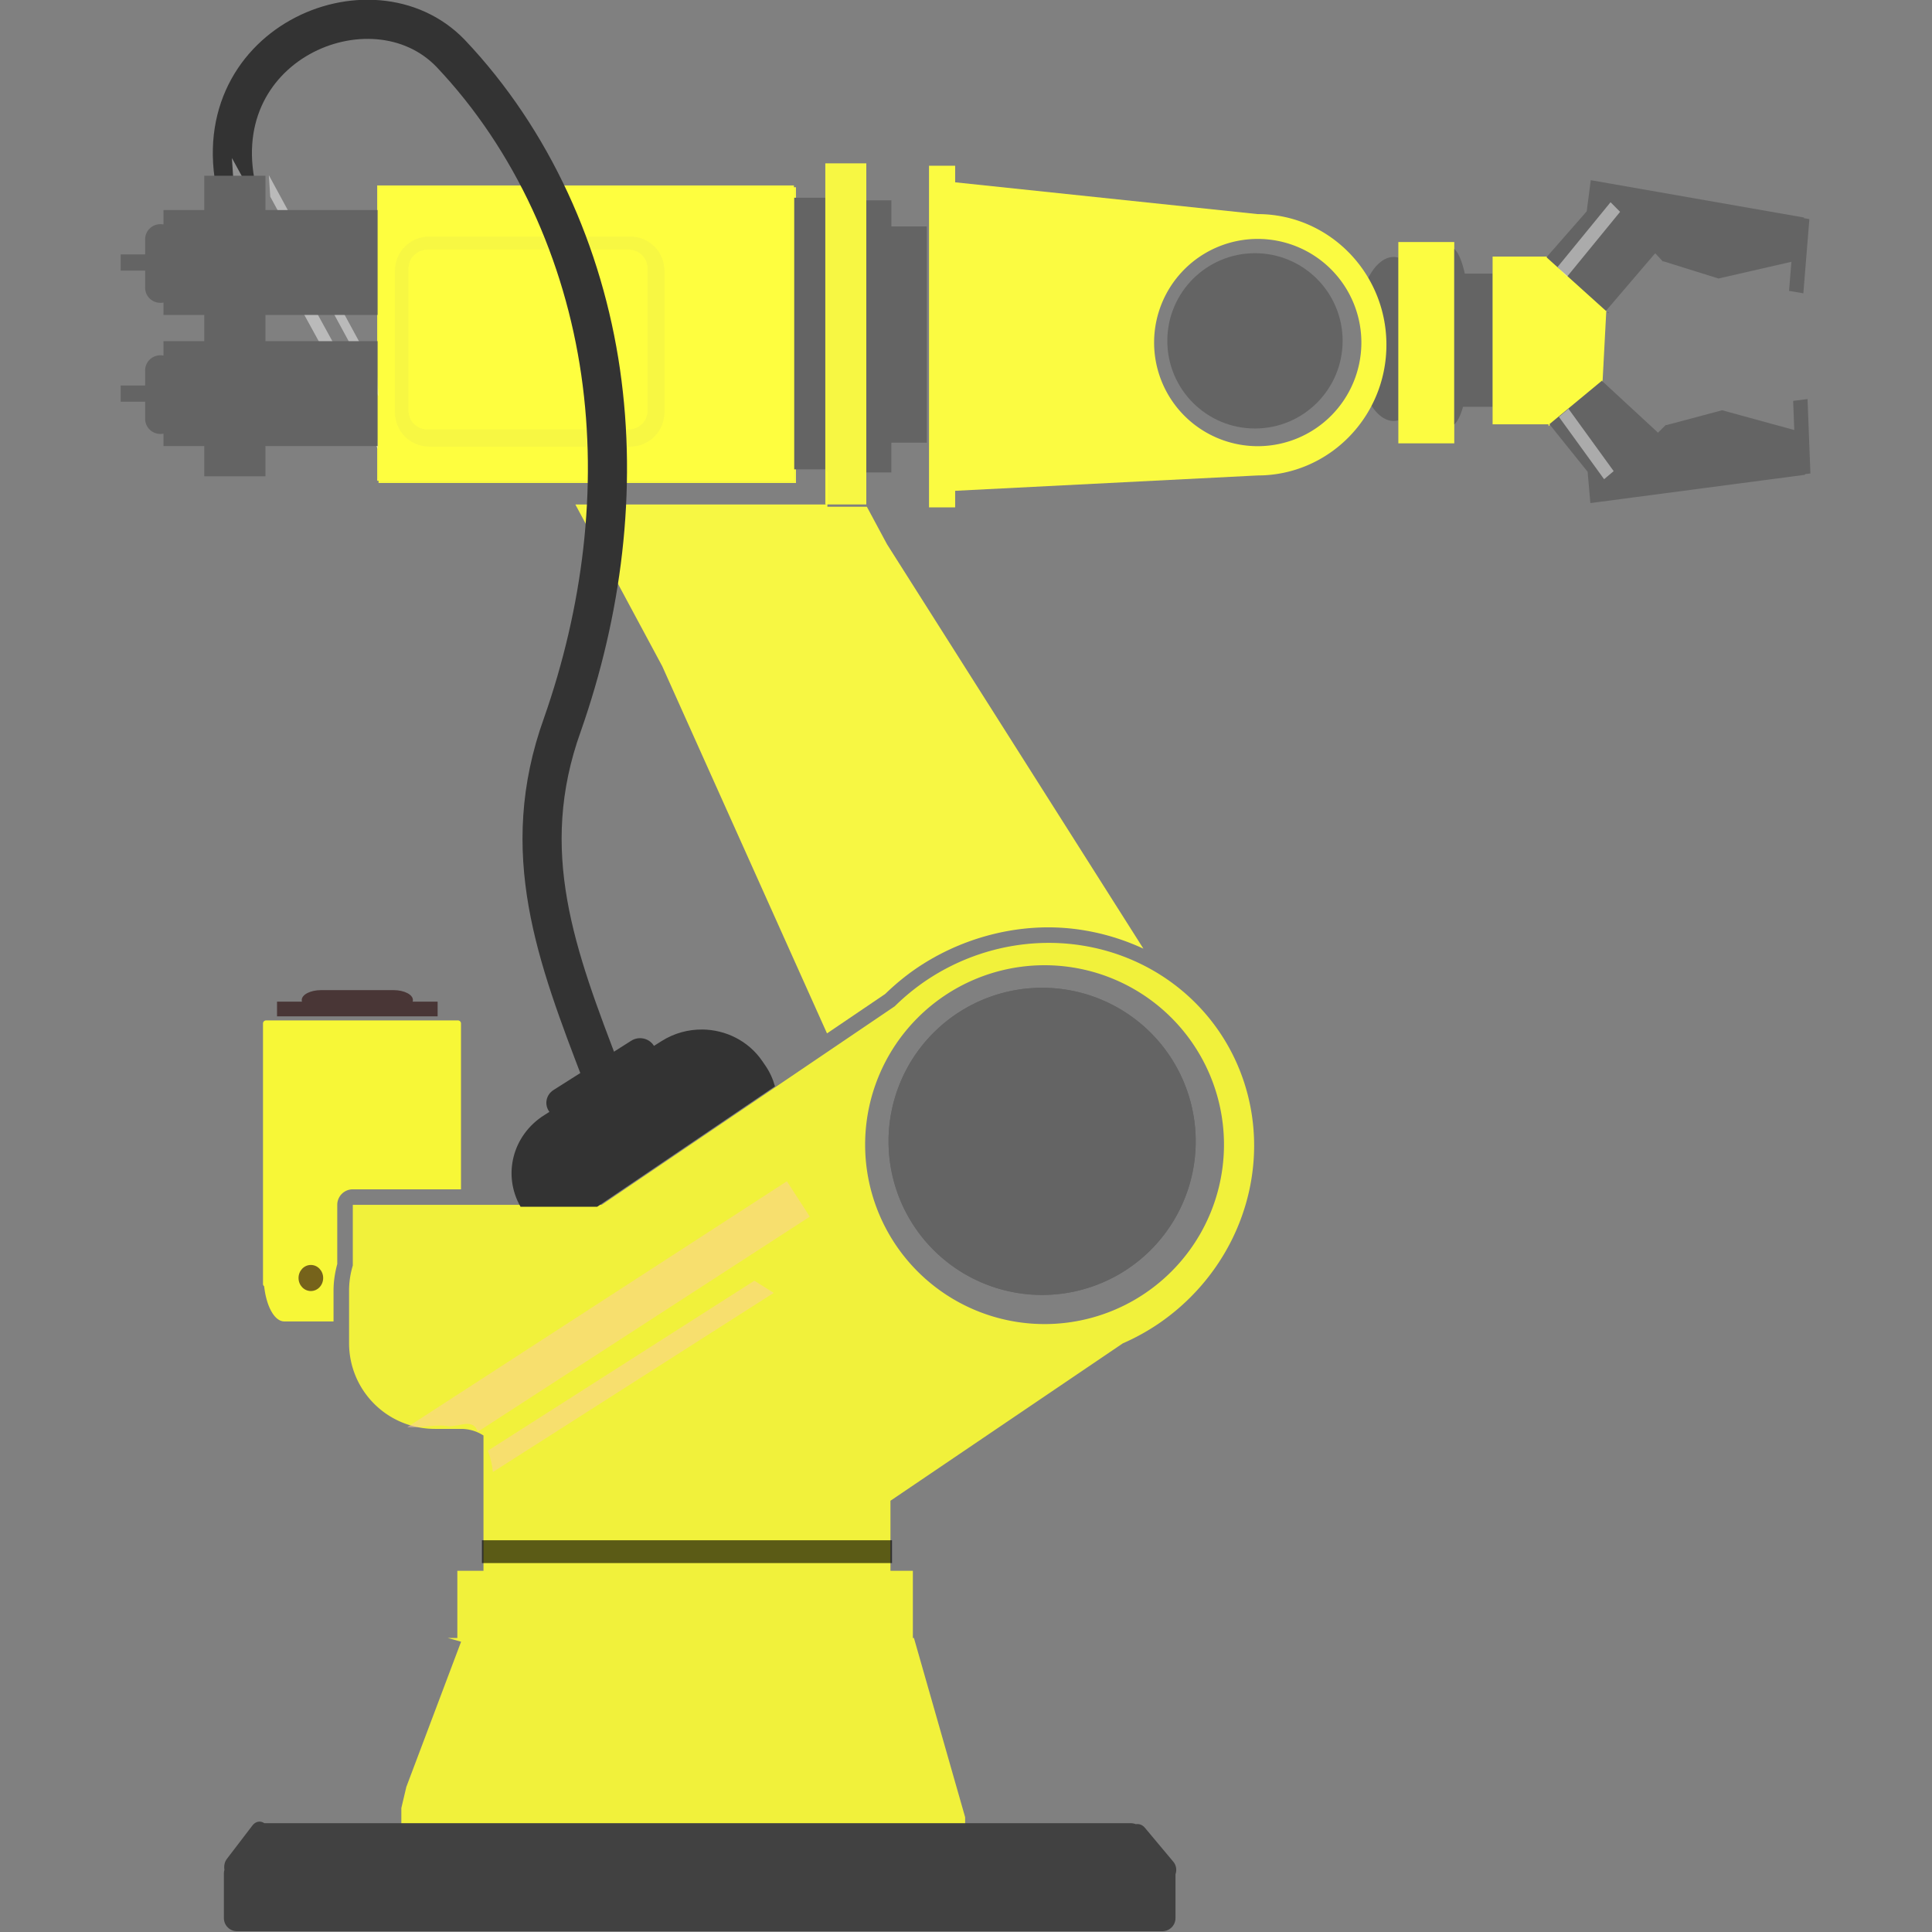 <?xml version="1.0" encoding="UTF-8" standalone="no"?>
<!-- Created with Inkscape (http://www.inkscape.org/) -->

<svg
   xmlns:dc="http://purl.org/dc/elements/1.1/"
   xmlns:cc="http://creativecommons.org/ns#"
   xmlns:rdf="http://www.w3.org/1999/02/22-rdf-syntax-ns#"
   xmlns:svg="http://www.w3.org/2000/svg"
   xmlns="http://www.w3.org/2000/svg"
   xmlns:xlink="http://www.w3.org/1999/xlink"
   xmlns:sodipodi="http://sodipodi.sourceforge.net/DTD/sodipodi-0.dtd"
   xmlns:inkscape="http://www.inkscape.org/namespaces/inkscape"
   width="256"
   height="256"
   viewBox="0 0 67.733 67.733"
   version="1.1"
   id="svg4149"
   inkscape:version="0.92.3 (2405546, 2018-03-11)"
   sodipodi:docname="roboarm.svg">
  <rect x="0" y="0" width="67.733" height="67.733" fill="#808080" stroke="none"/>
  <defs
     id="defs4143">
    <inkscape:path-effect
       effect="spiro"
       id="path-effect2145"
       is_visible="true" />
    <inkscape:path-effect
       effect="spiro"
       id="path-effect2140"
       is_visible="true" />
    <inkscape:path-effect
       effect="spiro"
       id="path-effect2135"
       is_visible="true" />
    <inkscape:path-effect
       effect="spiro"
       id="path-effect2058"
       is_visible="true" />
    <inkscape:path-effect
       effect="spiro"
       id="path-effect898"
       is_visible="true" />
    <inkscape:path-effect
       effect="spiro"
       id="path-effect4864"
       is_visible="true" />
    <inkscape:path-effect
       effect="spiro"
       id="path-effect4860"
       is_visible="true" />
  </defs>
  <sodipodi:namedview
     id="base"
     pagecolor="#ffffff"
     bordercolor="#666666"
     borderopacity="1.0"
     inkscape:pageopacity="0.0"
     inkscape:pageshadow="2"
     inkscape:zoom="1.4"
     inkscape:cx="196.17908"
     inkscape:cy="30.962455"
     inkscape:document-units="px"
     inkscape:current-layer="layer1"
     showgrid="false"
     showborder="true"
     inkscape:snap-nodes="true"
     inkscape:snap-global="true"
     showguides="true"
     inkscape:guide-bbox="true"
     inkscape:snap-bbox="false"
     inkscape:snap-midpoints="false"
     inkscape:snap-grids="true"
     inkscape:snap-to-guides="true"
     inkscape:snap-others="false"
     inkscape:object-nodes="true"
     inkscape:window-width="1850"
     inkscape:window-height="1016"
     inkscape:window-x="70"
     inkscape:window-y="27"
     inkscape:window-maximized="1"
     borderlayer="true"
     inkscape:snap-page="true"
     inkscape:snap-smooth-nodes="true"
     units="px">
    <sodipodi:guide
       position="-384.868,356.003"
       orientation="0,1"
       id="guide4816"
       inkscape:locked="false" />
  </sodipodi:namedview>
  <g
     inkscape:label="Layer 1"
     inkscape:groupmode="layer"
     id="layer1"
     transform="translate(0,-229.267)">
    <rect
       y="43.899"
       x="-481.922"
       height="9.827"
       width="13.229"
       id="use9645"
       style="opacity:0.387;fill:#000000;fill-opacity:0;stroke:none;stroke-width:0.888;stroke-linecap:round;stroke-linejoin:round;stroke-miterlimit:4;stroke-dasharray:none;stroke-opacity:0.984" />
    <rect
       y="45.094"
       x="-483.539"
       height="9.827"
       width="13.229"
       id="use9653"
       style="opacity:0.387;fill:#000000;fill-opacity:0;stroke:none;stroke-width:0.888;stroke-linecap:round;stroke-linejoin:round;stroke-miterlimit:4;stroke-dasharray:none;stroke-opacity:0.984" />
    <rect
       y="45.945"
       x="-469.568"
       height="9.827"
       width="13.229"
       id="use9713"
       style="opacity:0.387;fill:#000000;fill-opacity:0;stroke:none;stroke-width:0.888;stroke-linecap:round;stroke-linejoin:round;stroke-miterlimit:4;stroke-dasharray:none;stroke-opacity:0.984" />
    <rect
       y="37.528"
       x="-469.733"
       height="9.827"
       width="13.229"
       id="use9717"
       style="opacity:0.387;fill:#000000;fill-opacity:0;stroke:none;stroke-width:0.888;stroke-linecap:round;stroke-linejoin:round;stroke-miterlimit:4;stroke-dasharray:none;stroke-opacity:0.984" />
    <rect
       y="46.33"
       x="-469.721"
       height="9.827"
       width="13.229"
       id="use9719"
       style="opacity:0.387;fill:#000000;fill-opacity:0;stroke:none;stroke-width:0.888;stroke-linecap:round;stroke-linejoin:round;stroke-miterlimit:4;stroke-dasharray:none;stroke-opacity:0.984" />
    <rect
       y="45.291"
       x="-470.012"
       height="9.827"
       width="13.229"
       id="use9723"
       style="opacity:0.387;fill:#000000;fill-opacity:0;stroke:none;stroke-width:0.888;stroke-linecap:round;stroke-linejoin:round;stroke-miterlimit:4;stroke-dasharray:none;stroke-opacity:0.984" />
    <rect
       y="41.445"
       x="-471.381"
       height="9.827"
       width="13.229"
       id="use9725"
       style="opacity:0.387;fill:#000000;fill-opacity:0;stroke:none;stroke-width:0.888;stroke-linecap:round;stroke-linejoin:round;stroke-miterlimit:4;stroke-dasharray:none;stroke-opacity:0.984" />
    <rect
       y="42.411"
       x="-470.042"
       height="9.827"
       width="13.229"
       id="use9727"
       style="opacity:0.387;fill:#000000;fill-opacity:0;stroke:none;stroke-width:0.888;stroke-linecap:round;stroke-linejoin:round;stroke-miterlimit:4;stroke-dasharray:none;stroke-opacity:0.984" />
    <rect
       y="43.296"
       x="-476.461"
       height="9.827"
       width="13.229"
       id="use9731"
       style="opacity:0.387;fill:#000000;fill-opacity:0;stroke:none;stroke-width:0.888;stroke-linecap:round;stroke-linejoin:round;stroke-miterlimit:4;stroke-dasharray:none;stroke-opacity:0.984" />
    <rect
       style="opacity:0.387;fill:#ffcc00;fill-opacity:0;stroke:none;stroke-width:0.888;stroke-linecap:round;stroke-linejoin:round;stroke-miterlimit:4;stroke-dasharray:none;stroke-opacity:0.984"
       id="rect9977"
       width="125.866"
       height="73.327"
       x="-416.341"
       y="54.339" />
    <rect
       style="opacity:0.387;fill:#ffcc00;fill-opacity:0;stroke:none;stroke-width:0.888;stroke-linecap:round;stroke-linejoin:round;stroke-miterlimit:4;stroke-dasharray:none;stroke-opacity:0.984"
       id="rect9979"
       width="44.634"
       height="30.469"
       x="-505.941"
       y="57.527" />
    <rect
       style="opacity:0.387;fill:#ffcc00;fill-opacity:0;stroke:none;stroke-width:0.888;stroke-linecap:round;stroke-linejoin:round;stroke-miterlimit:4;stroke-dasharray:none;stroke-opacity:0.984"
       id="rect9981"
       width="44.901"
       height="43.565"
       x="-279.831"
       y="51.647" />
    <g
       id="g943"
       transform="matrix(0.489,0,0,0.489,-17.528,196.081)">
      <use
         style="opacity:1"
         transform="translate(-1.073,-8.15)"
         height="100%"
         width="100%"
         y="0"
         x="0"
         xlink:href="#rect4841"
         inkscape:spray-origin="#rect4841"
         id="use4967" />
      <use
         style="opacity:1"
         transform="translate(-3.985,-9.009)"
         height="100%"
         width="100%"
         y="0"
         x="0"
         xlink:href="#rect4841"
         inkscape:spray-origin="#rect4841"
         id="use4969" />
      <use
         style="opacity:1"
         transform="translate(-3.461,-8.148)"
         height="100%"
         width="100%"
         y="0"
         x="0"
         xlink:href="#rect4841"
         inkscape:spray-origin="#rect4841"
         id="use4975" />
      <use
         style="opacity:1"
         transform="translate(-0.212,-8.862)"
         height="100%"
         width="100%"
         y="0"
         x="0"
         xlink:href="#rect4841"
         inkscape:spray-origin="#rect4841"
         id="use4983" />
      <use
         style="opacity:1"
         transform="translate(-1.8,-7.886)"
         height="100%"
         width="100%"
         y="0"
         x="0"
         xlink:href="#rect4841"
         inkscape:spray-origin="#rect4841"
         id="use4987" />
      <rect
         y="79.822"
         x="95.072"
         height="24.722"
         width="2.806"
         id="rect4841"
         style="opacity:1;fill:#ff6600;fill-opacity:0;stroke:none;stroke-width:0.888;stroke-linecap:round;stroke-linejoin:round;stroke-miterlimit:4;stroke-dasharray:none;stroke-opacity:0.984" />
      <path
         inkscape:connector-curvature="0"
         id="rect4843"
         d="m 97.879,82.227 v 19.511 h 1.871 v -2.138 h 2.539 V 84.098 h -2.539 v -1.871 z"
         style="opacity:1;fill:#646464;fill-opacity:1;stroke:none;stroke-width:0.888;stroke-linecap:round;stroke-linejoin:round;stroke-miterlimit:4;stroke-dasharray:none;stroke-opacity:0.984" />
      <path
         inkscape:connector-curvature="0"
         id="path4933"
         d="m 135.764,86.287 a 2.74,5.88 0 0 0 -1.886,1.626 9.221,9.354 0 0 1 1.152,4.525 9.221,9.354 0 0 1 -1.011,4.257 2.74,5.88 0 0 0 1.745,1.353 2.74,5.88 0 0 0 0.334,-0.052 V 86.336 a 2.74,5.88 0 0 0 -0.334,-0.049 z"
         style="opacity:1;fill:#646464;fill-opacity:1;stroke:none;stroke-width:0.888;stroke-linecap:round;stroke-linejoin:round;stroke-miterlimit:4;stroke-dasharray:none;stroke-opacity:0.984" />
      <path
         inkscape:connector-curvature="0"
         id="rect4888"
         transform="scale(0.265)"
         d="m 386.604,300.932 v 92.428 h 7.07 v -4.482 l 81.824,-4.152 c 19.248,7.6e-4 34.852,-15.829 34.852,-35.355 7e-5,-19.527 -15.604,-35.356 -34.852,-35.355 l -81.824,-8.6 v -4.482 z m 88.932,19.803 a 28.036,28.036 0 0 1 28.037,28.035 28.036,28.036 0 0 1 -28.037,28.035 A 28.036,28.036 0 0 1 447.5,348.77 28.036,28.036 0 0 1 475.535,320.734 Z"
         style="opacity:1;fill:#ffff3f;fill-opacity:0.967;stroke:none;stroke-width:4.774;stroke-linecap:round;stroke-linejoin:round;stroke-miterlimit:4;stroke-dasharray:none;stroke-opacity:0.984" />
      <use
         style="opacity:1"
         transform="translate(1.614,-6.798)"
         height="100%"
         width="100%"
         y="0"
         x="0"
         xlink:href="#rect4841"
         inkscape:spray-origin="#rect4841"
         id="use4965" />
      <use
         style="opacity:1"
         transform="translate(-0.09,-7.381)"
         height="100%"
         width="100%"
         y="0"
         x="0"
         xlink:href="#rect4841"
         inkscape:spray-origin="#rect4841"
         id="use4971" />
      <use
         style="opacity:1"
         transform="translate(0.22,-6.871)"
         height="100%"
         width="100%"
         y="0"
         x="0"
         xlink:href="#rect4841"
         inkscape:spray-origin="#rect4841"
         id="use4973" />
      <use
         style="opacity:1"
         transform="translate(4.761,-6.144)"
         height="100%"
         width="100%"
         y="0"
         x="0"
         xlink:href="#rect4841"
         inkscape:spray-origin="#rect4841"
         id="use4977" />
      <use
         style="opacity:1"
         transform="translate(1.312,-3.613)"
         height="100%"
         width="100%"
         y="0"
         x="0"
         xlink:href="#rect4841"
         inkscape:spray-origin="#rect4841"
         id="use4979" />
      <use
         style="opacity:1"
         transform="translate(2.465,-6.427)"
         height="100%"
         width="100%"
         y="0"
         x="0"
         xlink:href="#rect4841"
         inkscape:spray-origin="#rect4841"
         id="use4981" />
      <use
         style="opacity:1"
         transform="translate(1.537,-5.491)"
         height="100%"
         width="100%"
         y="0"
         x="0"
         xlink:href="#rect4841"
         inkscape:spray-origin="#rect4841"
         id="use4985" />
      <use
         style="opacity:1"
         transform="translate(3.268,-3.642)"
         height="100%"
         width="100%"
         y="0"
         x="0"
         xlink:href="#rect4841"
         inkscape:spray-origin="#rect4841"
         id="use4989" />
      <path
         inkscape:connector-curvature="0"
         id="rect4705"
         transform="scale(0.265)"
         d="m 237.68,306.744 v 80.029 h 112.93 v -80.029 z m 13.713,13.336 h 54.346 c 5.149,0 9.293,4.144 9.293,9.293 v 38.268 c 0,5.149 -4.144,9.293 -9.293,9.293 h -54.346 c -5.149,0 -9.293,-4.144 -9.293,-9.293 v -38.268 c 0,-5.149 4.144,-9.293 9.293,-9.293 z"
         style="opacity:1;fill:#ffff3f;fill-opacity:0.937;stroke:none;stroke-width:1.075;stroke-linecap:round;stroke-linejoin:round;stroke-miterlimit:4;stroke-dasharray:none;stroke-opacity:0.984" />
      <path
         d="m 66.514,85.764 c -0.785,0 -1.383,0.598 -1.383,1.383 v 10.125 c 0,0.785 0.598,1.383 1.383,1.383 h 14.379 c 0.785,0 1.383,-0.598 1.383,-1.383 v -10.125 c 0,-0.785 -0.598,-1.383 -1.383,-1.383 z"
         id="rect4707"
         style="opacity:1;fill:#ffff3f;fill-opacity:0.937;stroke:none;stroke-width:0.341;stroke-linecap:round;stroke-linejoin:round;stroke-miterlimit:4;stroke-dasharray:none;stroke-opacity:0.984"
         inkscape:original="M 66.513672 84.6875 C 65.151452 84.6875 64.054688 85.784264 64.054688 87.146484 L 64.054688 97.271484 C 64.054688 98.633704 65.151452 99.730469 66.513672 99.730469 L 80.892578 99.730469 C 82.254798 99.730469 83.351562 98.633704 83.351562 97.271484 L 83.351562 87.146484 C 83.351562 85.784264 82.254798 84.6875 80.892578 84.6875 L 66.513672 84.6875 z "
         inkscape:radius="-1.0753804"
         sodipodi:type="inkscape:offset" />
      <rect
         ry="0"
         y="82.042"
         x="92.779"
         height="19.473"
         width="2.285"
         id="rect4718"
         style="opacity:1;fill:#646464;fill-opacity:1;stroke:none;stroke-width:0.25;stroke-linecap:round;stroke-linejoin:round;stroke-miterlimit:4;stroke-dasharray:none;stroke-opacity:0.984" />
      <use
         style="opacity:1"
         transform="translate(-2.866,-1.587)"
         height="100%"
         width="100%"
         y="0"
         x="0"
         xlink:href="#rect4841"
         inkscape:spray-origin="#rect4841"
         id="use4991" />
      <use
         style="opacity:1"
         transform="translate(-0.876,-0.259)"
         height="100%"
         width="100%"
         y="0"
         x="0"
         xlink:href="#rect4841"
         inkscape:spray-origin="#rect4841"
         id="use4993" />
      <use
         style="opacity:1"
         transform="translate(-1.317,-1.779)"
         height="100%"
         width="100%"
         y="0"
         x="0"
         xlink:href="#rect4841"
         inkscape:spray-origin="#rect4841"
         id="use4995" />
      <use
         style="opacity:1"
         transform="translate(1.158,-1.494)"
         height="100%"
         width="100%"
         y="0"
         x="0"
         xlink:href="#rect4841"
         inkscape:spray-origin="#rect4841"
         id="use4997" />
      <use
         style="opacity:1"
         transform="translate(3.426,-2.678)"
         height="100%"
         width="100%"
         y="0"
         x="0"
         xlink:href="#rect4841"
         inkscape:spray-origin="#rect4841"
         id="use4999" />
      <use
         style="opacity:1"
         transform="translate(4.637,-4.199)"
         height="100%"
         width="100%"
         y="0"
         x="0"
         xlink:href="#rect4841"
         inkscape:spray-origin="#rect4841"
         id="use5001" />
      <use
         style="opacity:1"
         transform="translate(2.623,-0.211)"
         height="100%"
         width="100%"
         y="0"
         x="0"
         xlink:href="#rect4841"
         inkscape:spray-origin="#rect4841"
         id="use5003" />
      <use
         style="opacity:1;fill:#ff6600"
         transform="translate(0.388,0.14)"
         height="100%"
         width="100%"
         y="0"
         x="0"
         xlink:href="#rect4841"
         inkscape:spray-origin="#rect4841"
         id="use5005" />
      <rect
         y="79.576"
         x="95.014"
         height="24.455"
         width="2.94"
         id="rect875"
         style="opacity:1;fill:#ffff3f;fill-opacity:0.937;fill-rule:evenodd;stroke:none;stroke-width:0.888;stroke-linecap:round;stroke-linejoin:round;stroke-miterlimit:4;stroke-dasharray:none;stroke-opacity:0.984" />
      <path
         inkscape:connector-curvature="0"
         id="rect4927"
         d="m 136.098,85.217 h 4.009 v 14.433 h -4.009 z"
         style="opacity:1;fill:#ffff3f;fill-opacity:0.969;stroke:none;stroke-width:1.001;stroke-linecap:round;stroke-linejoin:round;stroke-miterlimit:4;stroke-dasharray:none;stroke-opacity:0.984" />
      <path
         inkscape:connector-curvature="0"
         id="path877"
         d="m 140.107,85.712 v 12.582 a 1.454,6.407 0 0 0 0.63,-1.265 h 2.119 v -9.548 h -1.992 a 1.454,6.407 0 0 0 -0.757,-1.769 z"
         style="opacity:1;fill:#646464;fill-opacity:1;fill-rule:evenodd;stroke:none;stroke-width:0.888;stroke-linecap:round;stroke-linejoin:round;stroke-miterlimit:4;stroke-dasharray:none;stroke-opacity:0.984" />
      <path
         inkscape:connector-curvature="0"
         id="rect886"
         d="m 142.856,86.258 v 12.027 h 4.009 v 0.133 l 3.875,-3.207 0.268,-5.078 -4.143,-3.742 v -0.133 z"
         style="opacity:1;fill:#ffff3f;fill-opacity:0.969;fill-rule:evenodd;stroke:none;stroke-width:0.888;stroke-linecap:round;stroke-linejoin:round;stroke-miterlimit:4;stroke-dasharray:none;stroke-opacity:0.984" />
      <path
         inkscape:connector-curvature="0"
         id="rect891"
         d="m 149.894,80.783 -0.291,2.232 -2.884,3.294 4.262,3.843 3.501,-4.096 0.004,0.022 0.036,-0.05 0.546,0.591 0.024,-0.023 3.956,1.236 5.23,-1.197 -0.169,2.085 1.025,0.173 0.433,-5.321 -0.389,-0.066 0.006,-0.045 z m 1.168,9.444 0.085,0.076 0.05,-0.047 z"
         style="opacity:1;fill:#646464;fill-opacity:1;fill-rule:evenodd;stroke:none;stroke-width:0.888;stroke-linecap:round;stroke-linejoin:round;stroke-miterlimit:4;stroke-dasharray:none;stroke-opacity:0.984" />
      <path
         inkscape:connector-curvature="0"
         id="path912"
         d="m 150.733,95.126 -3.805,3.15 2.741,3.414 0.196,2.243 15.389,-2.029 -0.004,-0.046 0.391,-0.049 -0.207,-5.334 -1.031,0.13 0.08,2.09 -5.174,-1.417 -4.005,1.067 -0.023,-0.024 -0.499,0.496 v 0.004 l -0.003,-0.002 -0.07,0.07 -0.033,-0.051 -0.005,0.022 -0.048,-0.06 -3.918,-3.619 z"
         style="opacity:1;fill:#646464;fill-opacity:1;fill-rule:evenodd;stroke:none;stroke-width:0.888;stroke-linecap:round;stroke-linejoin:round;stroke-miterlimit:4;stroke-dasharray:none;stroke-opacity:0.984" />
      <path
         inkscape:connector-curvature="0"
         transform="scale(0.265)"
         id="path4776"
         d="m 416.633,511.234 a 56.063,58.084 55.887 0 0 -30.969,10.242 56.063,58.084 55.887 0 0 -8.348,6.873 l -79.295,53.713 h -11.75 -33.336 -22.223 v 16.42 c -0.656,2.154 -1.01,4.441 -1.01,6.814 v 14.143 c 0,12.871 10.361,23.232 23.232,23.232 h 3.139 3.934 c 2.241,0 4.319,0.663 6.061,1.795 v 36.592 h -7.072 v 18.182 h -2.58 l 3.592,1.01 -14.816,39.293 -1.348,5.703 v 6.523 h 152.533 v -4.047 l -13.852,-48.482 h -0.289 v -18.182 h -6.062 v -18.943 l 62.861,-42.582 a 56.063,58.084 55.887 0 0 9.512,-5.223 56.063,58.084 55.887 0 0 16.648,-78.992 56.063,58.084 55.887 0 0 -48.562,-24.084 z m 1.227,5.998 a 48.542,48.542 0 0 1 48.543,48.541 48.542,48.542 0 0 1 -48.543,48.541 48.542,48.542 0 0 1 -48.541,-48.541 48.542,48.542 0 0 1 48.541,-48.541 z"
         style="opacity:0.887;fill:#ffff33;fill-opacity:1;stroke:none;stroke-width:3.355;stroke-linecap:round;stroke-linejoin:round;stroke-miterlimit:4;stroke-dasharray:none;stroke-opacity:0.984" />
      <path
         inkscape:connector-curvature="0"
         id="circle4752"
         d="m 121.57,149.694 a 11.011,11.011 0 0 1 -11.011,11.011 11.011,11.011 0 0 1 -11.011,-11.011 11.011,11.011 0 0 1 11.011,-11.011 11.011,11.011 0 0 1 11.011,11.011 z"
         style="opacity:1;fill:#666666;fill-opacity:1;stroke:none;stroke-width:0.562;stroke-linecap:round;stroke-linejoin:round;stroke-miterlimit:4;stroke-dasharray:none;stroke-opacity:0.984" />
      <path
         style="opacity:1;fill:#000000;fill-opacity:0.622;stroke:none;stroke-width:1.098;stroke-linecap:round;stroke-linejoin:round;stroke-miterlimit:4;stroke-dasharray:none;stroke-opacity:0.984"
         d="m 70.397,178.293 h 29.4 v 1.636 H 70.397 Z"
         id="rect4819"
         inkscape:connector-curvature="0" />
      <path
         inkscape:connector-curvature="0"
         id="rect1023"
         d="m 54.44,198.463 c -0.18,0.005 -0.357,0.095 -0.491,0.269 l -1.839,2.405 c -0.165,0.215 -0.222,0.507 -0.176,0.778 -0.022,0.08 -0.038,0.163 -0.038,0.251 v 3.213 c 0,0.523 0.421,0.945 0.945,0.945 h 66.335 c 0.523,0 0.945,-0.422 0.945,-0.945 v -3.14 c 0.105,-0.295 0.058,-0.643 -0.147,-0.888 l -2.054,-2.453 c -0.173,-0.207 -0.415,-0.29 -0.646,-0.249 -0.112,-0.047 -0.236,-0.073 -0.365,-0.073 H 54.794 c -0.11,-0.075 -0.232,-0.115 -0.353,-0.112 z"
         style="opacity:1;fill:#414141;fill-opacity:1;fill-rule:evenodd;stroke:none;stroke-width:0.888;stroke-linecap:round;stroke-linejoin:round;stroke-miterlimit:4;stroke-dasharray:none;stroke-opacity:0.984" />
      <rect
         y="81.159"
         x="62.886"
         height="21.174"
         width="29.879"
         id="rect1046"
         style="opacity:1;vector-effect:none;fill:#ffff3f;fill-opacity:0.937;fill-rule:nonzero;stroke:#333333;stroke-width:0;stroke-linecap:butt;stroke-linejoin:round;stroke-miterlimit:4;stroke-dasharray:none;stroke-dashoffset:0;stroke-opacity:1;paint-order:markers stroke fill" />
      <path
         inkscape:connector-curvature="0"
         id="rect1049"
         transform="scale(0.265)"
         d="m 358.805,383.68 v 8.902 h -67.881 l 23.496,43.736 44.582,99.355 15.746,-10.666 c 2.644,-2.568 5.498,-4.926 8.545,-7.006 a 4.206,4.206 0 0 1 0.012,-0.008 c 9.79,-6.631 21.439,-10.486 33.158,-10.961 9.73,-0.395 19.427,1.668 28.141,5.717 l -69.387,-109.451 -5.432,-10.109 h -10.676 v -9.51 z"
         style="opacity:0.937;fill:#ffff3f;fill-opacity:1;fill-rule:evenodd;stroke:none;stroke-width:3.355;stroke-linecap:round;stroke-linejoin:round;stroke-miterlimit:4;stroke-dasharray:none;stroke-opacity:0.984" />
      <path
         inkscape:connector-curvature="0"
         id="rect1755"
         transform="scale(0.265)"
         d="m 207.256,532.158 c -0.466,0 -0.84,0.376 -0.84,0.842 v 70.459 c 0,0.264 0.128,0.488 0.316,0.643 0.603,5.462 2.804,9.496 5.449,9.496 h 13.316 v -8.301 c 2e-5,-2.503 0.382,-4.917 1.01,-7.227 V 582.062 a 4.205,4.205 0 0 1 4.205,-4.205 h 22.223 7.051 V 533 c 0,-0.466 -0.376,-0.842 -0.842,-0.842 z"
         style="opacity:1;fill:#ffff33;fill-opacity:0.937;fill-rule:evenodd;stroke:none;stroke-width:3.355;stroke-linecap:round;stroke-linejoin:round;stroke-miterlimit:4;stroke-dasharray:none;stroke-opacity:0.984" />
      <ellipse
         ry="0.935"
         rx="0.883"
         cy="159.49"
         cx="58.131"
         id="path1844"
         style="opacity:1;fill:#280b0b;fill-opacity:0.624;fill-rule:evenodd;stroke:none;stroke-width:0.888;stroke-linecap:round;stroke-linejoin:round;stroke-miterlimit:4;stroke-dasharray:none;stroke-opacity:0.984" />
      <path
         inkscape:connector-curvature="0"
         id="rect1848"
         d="m 58.879,138.85 c -0.777,0 -1.402,0.319 -1.402,0.715 0,0.038 0.007,0.076 0.019,0.113 h -1.79 v 1.054 h 11.514 v -1.054 h -1.79 c 0.011,-0.037 0.019,-0.074 0.019,-0.113 0,-0.396 -0.626,-0.715 -1.402,-0.715 z"
         style="opacity:1;fill:#280b0b;fill-opacity:0.624;fill-rule:evenodd;stroke:none;stroke-width:0.888;stroke-linecap:round;stroke-linejoin:round;stroke-miterlimit:4;stroke-dasharray:none;stroke-opacity:0.984" />
      <path
         sodipodi:nodetypes="ccccc"
         id="path2056"
         d="m 52.919,81.915 c -2.832,-10.833 9.566,-16.109 15.234,-10.223 5.882,6.208 9.528,14.385 10.753,22.848 1.225,8.463 0.093,17.19 -2.735,25.26 -3.309,9.172 -0.413,16.65 2.827,25.123"
         style="opacity:1;fill:none;stroke:#333333;stroke-width:2.805;stroke-linecap:butt;stroke-linejoin:miter;stroke-miterlimit:4;stroke-dasharray:none;stroke-opacity:1"
         inkscape:connector-curvature="0" />
      <rect
         transform="matrix(0.633,-0.774,0.706,0.708,0,0)"
         y="170.169"
         x="43.239"
         height="0.971"
         width="6.006"
         id="rect2112"
         style="opacity:0.81;fill:#ffffff;fill-opacity:0.565;fill-rule:evenodd;stroke:none;stroke-width:0.822;stroke-linecap:round;stroke-linejoin:round;stroke-miterlimit:4;stroke-dasharray:none;stroke-opacity:0.984" />
      <rect
         style="opacity:0.81;fill:#ffffff;fill-opacity:0.565;fill-rule:evenodd;stroke:none;stroke-width:0.821;stroke-linecap:round;stroke-linejoin:round;stroke-miterlimit:4;stroke-dasharray:none;stroke-opacity:0.984"
         id="rect2114"
         width="5.517"
         height="0.898"
         x="170.325"
         y="62.343"
         transform="matrix(0.587,0.81,0.764,-0.645,0,0)" />
      <rect
         transform="matrix(-0.065,-0.998,0.477,0.879,0,0)"
         y="118.835"
         x="22.538"
         height="16.271"
         width="1.543"
         id="rect2116"
         style="opacity:0.81;fill:#ffffff;fill-opacity:0.565;fill-rule:evenodd;stroke:none;stroke-width:1.268;stroke-linecap:round;stroke-linejoin:round;stroke-miterlimit:4;stroke-dasharray:none;stroke-opacity:0.984" />
      <rect
         style="opacity:0.81;fill:#ffffff;fill-opacity:0.565;fill-rule:evenodd;stroke:none;stroke-width:1.262;stroke-linecap:round;stroke-linejoin:round;stroke-miterlimit:4;stroke-dasharray:none;stroke-opacity:0.984"
         id="rect2118"
         width="2.032"
         height="21.475"
         x="16.741"
         y="111.663"
         transform="matrix(-0.066,-0.998,0.481,0.877,0,0)" />
      <path
         inkscape:connector-curvature="0"
         id="path4736"
         d="m 50.489,80.465 v 2.459 h -2.924 v 1.034 c -0.071,-0.014 -0.144,-0.022 -0.219,-0.022 -0.607,0 -1.096,0.484 -1.096,1.085 v 1.085 h -1.754 v 1.157 h 1.754 v 1.229 c 0,0.601 0.489,1.085 1.096,1.085 0.075,0 0.148,-0.007 0.219,-0.022 v 0.889 h 2.924 v 1.88 h -2.924 v 1.034 c -0.071,-0.014 -0.144,-0.022 -0.219,-0.022 -0.607,0 -1.096,0.484 -1.096,1.085 v 1.085 h -1.754 v 1.157 h 1.754 v 1.229 c 0,0.601 0.489,1.085 1.096,1.085 0.075,0 0.148,-0.007 0.219,-0.022 v 0.889 h 2.924 v 2.17 h 4.386 v -2.17 h 8.04 V 92.325 h -8.04 v -1.88 h 8.04 V 82.924 h -8.04 v -2.459 z"
         style="opacity:1;fill:#646464;fill-opacity:1;stroke:none;stroke-width:0.341;stroke-linecap:round;stroke-linejoin:round;stroke-miterlimit:4;stroke-dasharray:none;stroke-opacity:0.984" />
      <path
         id="rect2120"
         d="m 92.259,152.556 -27.218,17.631 c 0.645,0.05 1.293,-0.059 1.94,-0.1 0.339,-0.022 0.682,-0.024 1.018,0.026 0.028,0.004 0.056,0.011 0.084,0.016 0.202,-0.023 0.405,-0.044 0.605,-0.082 0.179,-0.034 0.357,-0.081 0.538,-0.096 0.182,-0.015 0.373,0.005 0.531,0.096 0.163,0.095 0.279,0.262 0.327,0.444 0.003,0.009 0.003,0.019 0.005,0.028 l 23.813,-15.426 z"
         style="opacity:0.81;fill:#ffccaa;fill-opacity:0.565;fill-rule:evenodd;stroke:none;stroke-width:0.82;stroke-linecap:round;stroke-linejoin:round;stroke-miterlimit:4;stroke-dasharray:none;stroke-opacity:0.984"
         inkscape:connector-curvature="0" />
      <path
         inkscape:connector-curvature="0"
         id="rect922"
         d="m 86.204,141.676 c -1.001,-0.012 -2.018,0.255 -2.921,0.825 l -0.551,0.347 -0.038,-0.054 c -0.352,-0.511 -1.063,-0.65 -1.595,-0.313 l -5.567,3.53 c -0.532,0.337 -0.677,1.019 -0.325,1.53 l 0.028,0.04 -0.37,0.233 c -2.289,1.445 -2.998,4.304 -1.7,6.568 h 2.388 3.109 l 12.743,-8.632 c -0.141,-0.515 -0.365,-1.019 -0.688,-1.49 l -0.227,-0.33 c -0.991,-1.444 -2.618,-2.236 -4.287,-2.255 z"
         style="opacity:1;fill:#333333;fill-opacity:1;fill-rule:evenodd;stroke:none;stroke-width:0.888;stroke-linecap:round;stroke-linejoin:round;stroke-miterlimit:4;stroke-dasharray:none;stroke-opacity:0.984" />
      <path
         id="rect2131"
         d="m 89.928,159.685 -19.105,12.186 c 0.188,0.488 0.307,1.004 0.36,1.528 l 20.131,-12.841 z"
         style="opacity:0.81;fill:#ffccaa;fill-opacity:0.565;fill-rule:evenodd;stroke:none;stroke-width:0.82;stroke-linecap:round;stroke-linejoin:round;stroke-miterlimit:4;stroke-dasharray:none;stroke-opacity:0.984"
         inkscape:connector-curvature="0" />
      <path
         style="opacity:1;fill:#646464;fill-opacity:1;stroke:none;stroke-width:0.562;stroke-linecap:round;stroke-linejoin:round;stroke-miterlimit:4;stroke-dasharray:none;stroke-opacity:0.984"
         d="m 121.57,149.694 a 11.011,11.011 0 0 1 -11.011,11.011 11.011,11.011 0 0 1 -11.011,-11.011 11.011,11.011 0 0 1 11.011,-11.011 11.011,11.011 0 0 1 11.011,11.011 z"
         id="path1016"
         inkscape:connector-curvature="0" />
      <circle
         style="opacity:1;vector-effect:none;fill:#646464;fill-opacity:1;fill-rule:nonzero;stroke:#333333;stroke-width:0;stroke-linecap:butt;stroke-linejoin:round;stroke-miterlimit:4;stroke-dasharray:none;stroke-dashoffset:0;stroke-opacity:1;paint-order:markers stroke fill"
         id="circle1030"
         cx="125.819"
         cy="92.302"
         r="6.284" />
    </g>
  </g>
</svg>
